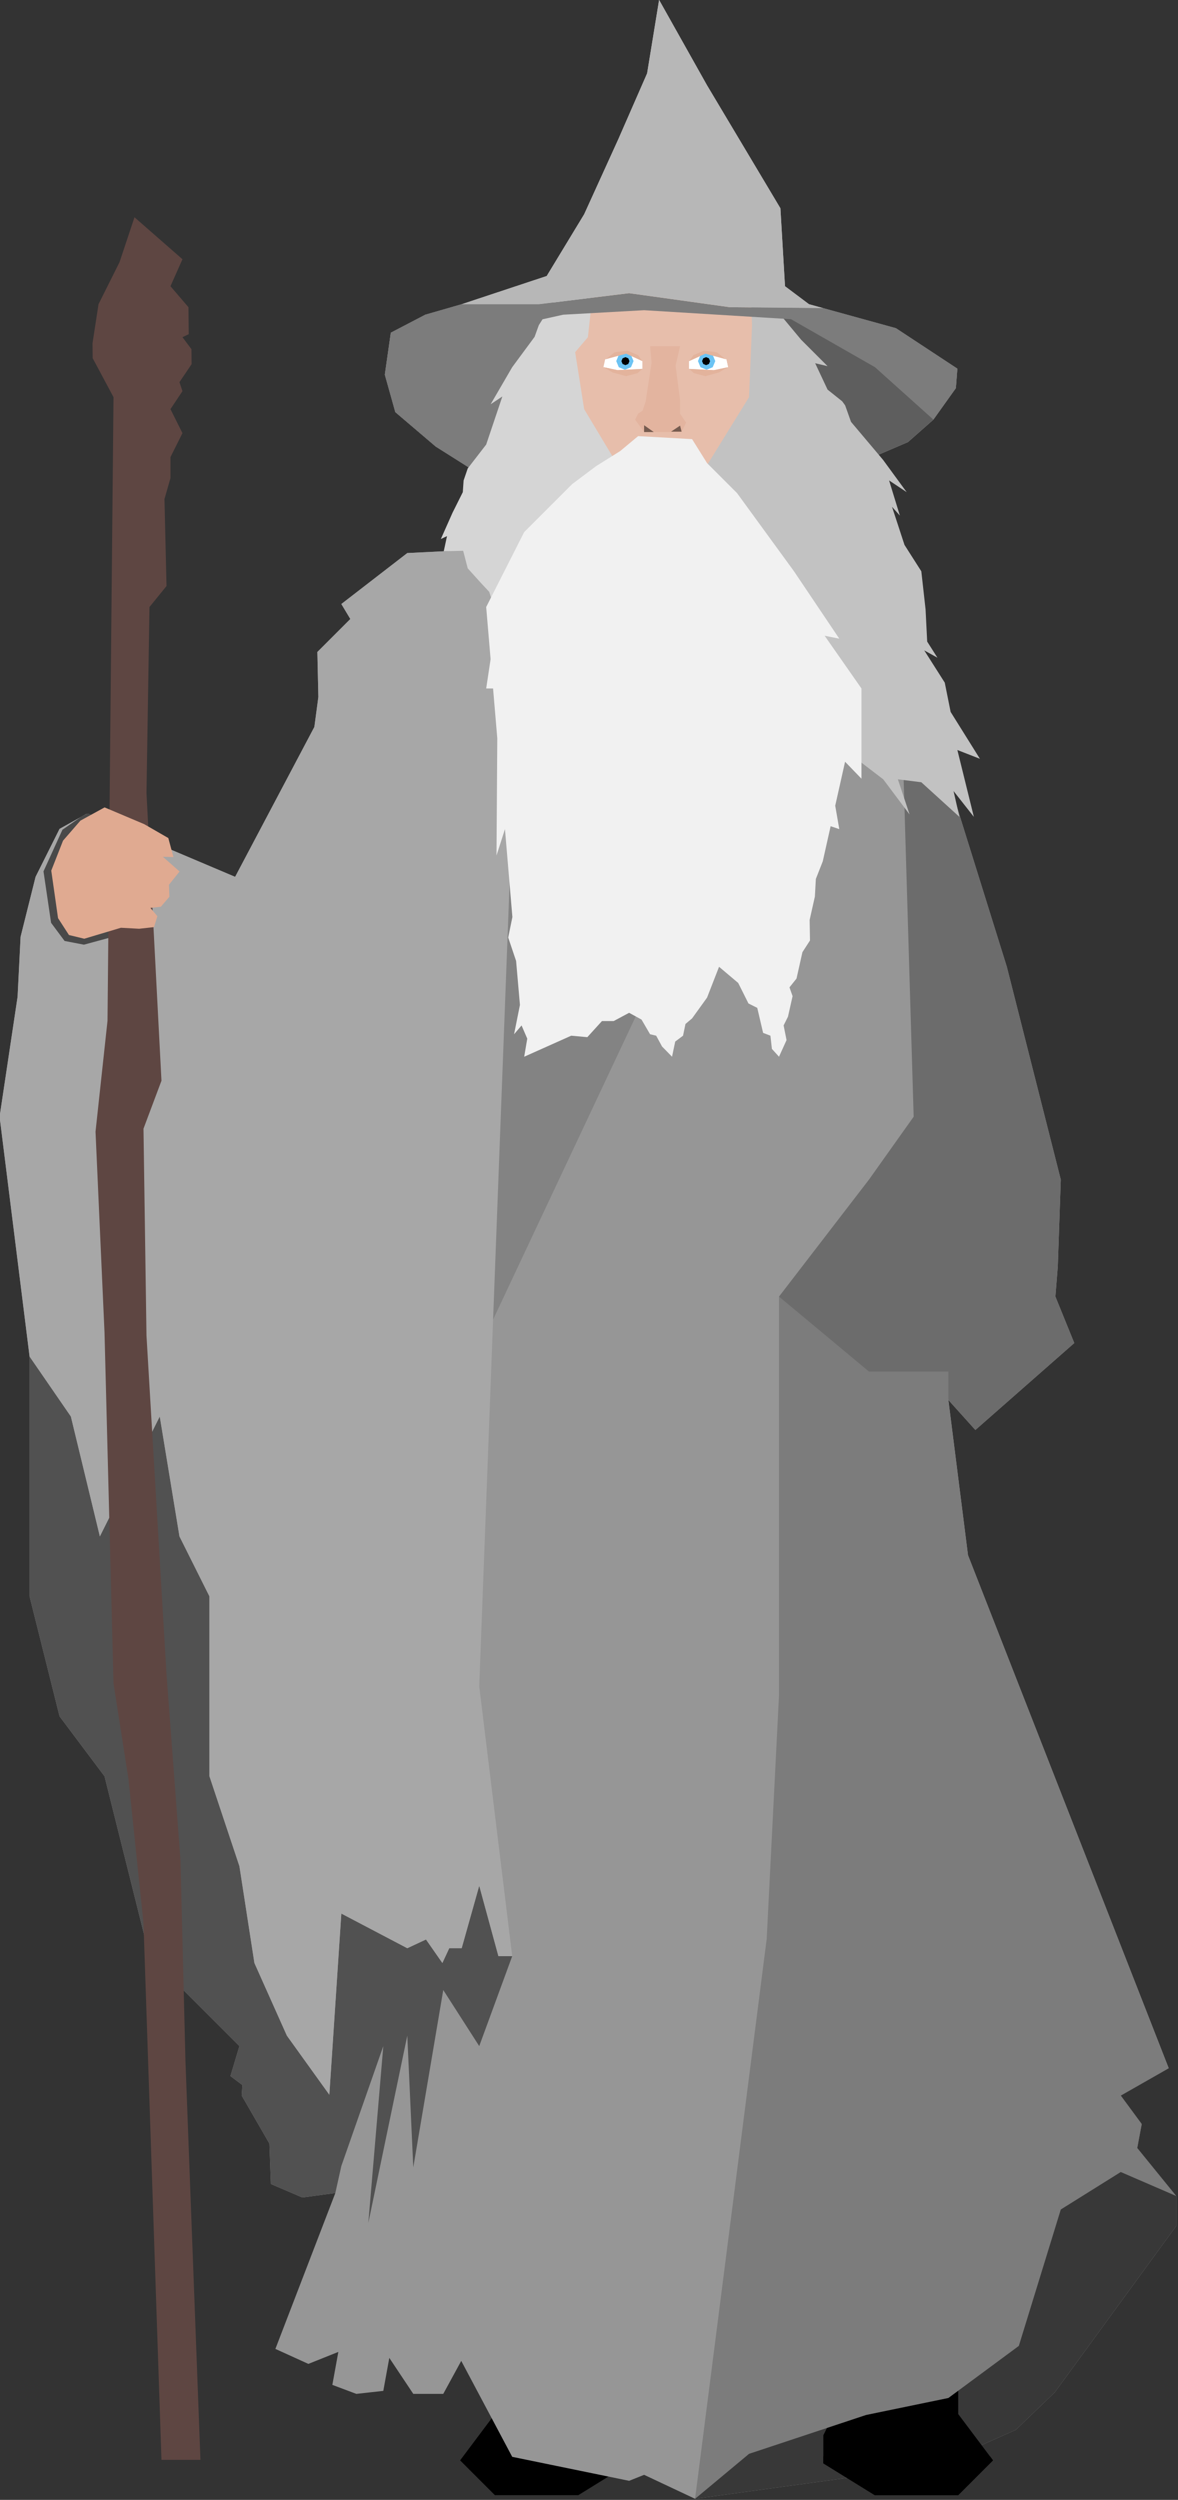 <?xml version="1.0" encoding="UTF-8" standalone="no"?>
<!DOCTYPE svg PUBLIC "-//W3C//DTD SVG 1.1//EN" "http://www.w3.org/Graphics/SVG/1.1/DTD/svg11.dtd">
<svg width="100%" height="100%" viewBox="0 0 402 853" version="1.1" xmlns="http://www.w3.org/2000/svg" xmlns:xlink="http://www.w3.org/1999/xlink" xml:space="preserve" xmlns:serif="http://www.serif.com/" style="fill-rule:evenodd;clip-rule:evenodd;stroke-linejoin:round;stroke-miterlimit:2;">
    <rect x="0" y="0" width="402" height="853" fill="#333333" stroke="none"/>
    <g id="idle-frame-1" serif:id="idle frame 1" transform="matrix(1.023,0,0,1.023,-726.468,-171.385)">
        <g id="cloths">
            <g transform="matrix(-2.32,0,0,2.32,3258.65,-1307.62)">
                <path d="M1027.34,928L1009.03,927.765L1009.03,983.794L1007.95,985.949L1007.95,990L1015.34,994.569L1027.34,994.569L1032.34,989.569L1027.34,982.906L1027.34,928Z"/>
            </g>
            <path d="M1010,374.618L886.549,350L846,352L824,369L827,374L816,385L816.336,400L815,410L788.568,460L739,439L730,444L722,460L717,480L716,500L710,540L720,620L720,700L730,740L745,760L760,820L790,850L787,860L791,863L790.756,866.5L800,882.5L800.5,896L811,900.5L822,899L802,951L813,956L823,952L821,963L829,966L838,965L840,954L848,966L858,966L864,955L881,987L920,995L925,993L942,1001L1022,990L1049,978L1062,965.479L1102.5,910L1102.5,900L1089.5,884L1091,876L1084,866.5L1100,857.381L1033.05,686.268L1026.5,634.5L1035.5,644.5L1068.5,615.5L1062.2,600L1063,590L1064,561L1046,490L1010,374.618Z" style="fill:rgb(150,150,150);"/>
            <path d="M1100,857.381L1086,859L1064,839.5L1063.5,860.149L1034.4,873.5L1005,880L965,905.342L942,1001L1022,990L1049,978L1062,965.479L1102.5,910L1102.5,900L1089.5,884L1091,876L1084,866.5L1100,857.381Z" style="fill:rgb(56,56,56);"/>
            <g id="boot" transform="matrix(1,0,0,1,16.728,1)">
                <g transform="matrix(2.32,0,0,2.32,-1370.38,-1308.62)">
                    <path d="M1027.34,928L1009.03,927.765L1009.03,983.794L1007.95,985.949L1007.95,990L1015.34,994.569L1027.34,994.569L1032.34,989.569L1027.34,982.906L1027.34,928Z"/>
                </g>
                <g transform="matrix(2.32,0,0,2.32,-1370.38,-1308.62)">
                    <path d="M1027.12,993.707L1015.06,993.492L1007.95,988.966L1007.95,990L1015.34,994.569L1027.34,994.569L1032.34,989.569L1031.89,988.966L1027.12,993.707Z"/>
                </g>
            </g>
            <path d="M965.891,814.284L942,1001L960,986L999.048,973.039L1026.5,967.372L1050,950L1064,904.5L1084,892L1102.5,900L1089.5,884L1091,876L1084,866.5L1100,857.381L1033.05,686.268L1026.5,634.5L1030,600L970,600L970,733L965.891,814.284Z" style="fill:rgb(124,124,124);"/>
            <path d="M930,490L874.607,440L874,609L930,490Z" style="fill:rgb(131,131,131);"/>
            <path d="M1010,374.618L1014.92,540L1000,561L970,600L1000,625L1026.5,625L1026.5,634.5L1035.5,644.5L1068.5,615.5L1062.2,600L1063,590L1064,561L1046,490L1010,374.618Z" style="fill:rgb(108,108,108);"/>
            <path d="M733.772,640L720,620L720,700L730,740L745,760L760,820L790,850L787,860L791,863L790.756,866.5L800,882.5L800.5,896L811,900.5L822,899L824,890L838,850L833,909L846,846.513L848,890.448L858,831.292L870,850L881,820L876.4,820L870,796.53L864.144,817.353L860,817.353L857.705,822.285L852.236,814.441L846,817.353L824,805.794L820,866.232L805.828,846.513L795,822.285L790,790L780,760L780,700L770,680L763.426,640L743.449,680L733.772,640Z" style="fill:rgb(81,81,81);"/>
            <path d="M881,439L886.549,350L846,352L824,369L827,374L816,385L816.336,400L815,410L788.568,460L739,439L730,444L722,460L717,480L716,500L710,540L720,620L733.772,640L743.449,680L763.426,640L770,680L780,700L780,760L790,790L795,822.285L805.828,846.513L820,866.232L824,805.794L846,817.353L852.236,814.441L857.705,822.285L860,817.353L864.144,817.353L870,796.53L876.4,820L881,820L870,730L881,439Z" style="fill:rgb(167,167,167);"/>
            <g transform="matrix(1.261,-0.139,0.119,1.077,-245.797,67.508)">
                <path d="M741.901,479.015L742.548,472.137L742.032,441.688L739.79,440.219L738,441L732.653,444.405L726.5,456.5L727,472.5L730,478.5L734.945,480.293L741.901,479.015Z" style="fill:rgb(73,73,73);"/>
            </g>
        </g>
        <g id="staff" transform="matrix(1,0,0,1,-2,0)">
            <path d="M773,254L757,240L752,255L745,269L743,282L743.047,287L750,300L748,508L744,545L747,612L750,729L755,761L760,809L766,988L779,988L774,855L772.342,788L767.684,726L761,613L760,544L766,528L761,432L762,370L767.684,363L767,334L769,327L769,320L773,312L769,304L773,298L772,295L776.049,289L776,284L773,280L775.098,279L775,270L769,263L773,254Z" style="fill:rgb(94,70,66);"/>
        </g>
        <g transform="matrix(0.994,-0.11,0.11,0.994,-45.119,84.074)">
            <path d="M759,444.5L746.5,437.5L738,441L731.5,447L726.5,456.5L727,472.5L730,478.5L734.945,480.293L747.5,478L753.5,479L758.5,479L760,475.5L758,472.5L761.5,472.5L764.704,469.5L765,465.5L769,461.5L764,456L767.5,456.5L766.5,450L759,444.5Z" style="fill:rgb(224,170,145);"/>
        </g>
        <g id="hat-and-face" serif:id="hat and face">
            <path d="M945.964,195.936L930,167.5L926,192L916.375,214L905,239L892.506,259.595L864.144,269L852,272.5L840.5,278.5L838.5,292.5L842,305L855.5,316.5L867.5,324L999,321L1013,315L1021.5,307.5L1029,297L1029.5,290.5L1009,277L980,269L972,263L970.47,237L945.964,195.936Z" style="fill:rgb(183,183,183);"/>
            <path d="M953.59,270L920,265.319L890,269L864.144,269L852,272.5L840.5,278.5L838.5,292.5L842,305L855.5,316.5L867.5,324L999,321L1013,315L1021.5,307.5L1029,297L1029.5,290.5L1009,277L984.703,270.297L953.59,270Z" style="fill:rgb(94,94,94);"/>
            <path d="M890,269L864.144,269L852,272.5L840.5,278.5L838.5,292.5L842,305L855.5,316.5L874.782,328.76L898.382,271.666" style="fill:rgb(124,124,124);"/>
            <g id="hair">
                <path d="M970,271.978L935.522,271.978L944.324,374.618L995,420L1004.77,427.47L1013.56,439.198L1009.65,427.47L1017.47,428.447L1030.18,440L1028.22,431.379L1035,440L1029.5,417.697L1037.02,420.629L1027.25,404.991L1025.29,395.218L1018.45,384.467L1022.85,386.911L1019.43,381.535L1018.89,370.785L1017.47,358.08L1011.86,349.284L1007.7,336.578L1010.32,339.51L1006.72,327.782L1012.59,331.692L1004.73,320.941L994.016,308.236L992.062,302.737L991.084,301.394L986.198,297.485L982.064,288.689L986.198,289.666L977.402,280.87L970,271.978Z" style="fill:rgb(194,194,194);"/>
                <path d="M964.012,260L900,260L889.877,275.984L888.465,279.893L881,290L873.805,302.372L877.714,299.769L872.319,315.808L866.162,323.778L864.788,327.782L864.52,331.692L861.099,338.533L857.19,347.329L859.248,346.352L858.167,351.4L864.639,351.238L866.162,357.102L870.576,361.989L873.316,364.921L875,370L900,385L950,370L938.927,323.778L964.012,260Z" style="fill:rgb(213,213,213);"/>
            </g>
            <path id="face" d="M961,276L960,245.75L934,240L910,245.75L906.25,280L902,285L905,304L923,334L939,334L960,300L961,276Z" style="fill:rgb(231,190,171);"/>
            <g transform="matrix(-1,0,0,1,1864.44,0)">
                <path d="M924.424,288L920.455,285L915.449,285L912,287.407L911.435,290L916,291L924.424,290.566L924.424,288Z" style="fill:white;"/>
            </g>
            <g id="eye-right" serif:id="eye right" transform="matrix(-1,0,0,1,1864.44,0)">
                <path d="M924.424,288L920.455,285L915.449,285L912,287.407L911.435,290L916,291L924.424,290.566L924.424,288Z" style="fill:white;"/>
                <clipPath id="_clip1">
                    <path d="M924.424,288L920.455,285L915.449,285L912,287.407L911.435,290L916,291L924.424,290.566L924.424,288Z"/>
                </clipPath>
                <g clip-path="url(#_clip1)">
                    <g transform="matrix(1.362,0,0,1.362,-332.152,-104.627)">
                        <g transform="matrix(0.707,0.707,-0.707,0.707,473.255,-564.039)">
                            <path d="M919,286.5L917.515,285.894L916,286.5L915.383,287.996L916,289.5L917.504,290.117L919,289.5L919.621,288L919,286.5Z" style="fill:rgb(108,195,243);"/>
                        </g>
                        <g transform="matrix(0.326,0.326,-0.328,0.328,713.803,-105.305)">
                            <path d="M919,286.5L917.515,285.894L916,286.5L915.383,287.996L916,289.5L917.504,290.117L919,289.5L919.621,288L919,286.5Z"/>
                        </g>
                    </g>
                </g>
                <g transform="matrix(1,0,0,-1,0,578.5)">
                    <path d="M922.816,286.5L919,285.5L914.5,286.73L911.5,288.5L916.239,287.5L924.424,287.934L922.816,286.5Z" style="fill:rgb(227,179,156);"/>
                </g>
                <path d="M923,286L919.5,284.5L915.229,285L912,287.407L919,285.5L924.424,288L923,286Z" style="fill:rgb(227,179,156);"/>
            </g>
            <g id="eye-left" serif:id="eye left">
                <path d="M924.424,288L920.455,285L915.449,285L912,287.407L911.435,290L916,291L924.424,290.566L924.424,288Z" style="fill:white;"/>
                <clipPath id="_clip2">
                    <path d="M924.424,288L920.455,285L915.449,285L912,287.407L911.435,290L916,291L924.424,290.566L924.424,288Z"/>
                </clipPath>
                <g clip-path="url(#_clip2)">
                    <g transform="matrix(1.362,0,0,1.362,-332.152,-104.627)">
                        <g transform="matrix(0.707,0.707,-0.707,0.707,473.255,-564.039)">
                            <path d="M919,286.5L917.515,285.894L916,286.5L915.383,287.996L916,289.5L917.504,290.117L919,289.5L919.621,288L919,286.5Z" style="fill:rgb(108,195,243);"/>
                        </g>
                        <g transform="matrix(0.326,0.326,-0.328,0.328,713.803,-105.305)">
                            <path d="M919,286.5L917.515,285.894L916,286.5L915.383,287.996L916,289.5L917.504,290.117L919,289.5L919.621,288L919,286.5Z"/>
                        </g>
                    </g>
                </g>
                <g transform="matrix(1,0,0,-1,0,578.5)">
                    <path d="M922.816,286.5L919,285.5L914.5,286.73L911.5,288.5L916.239,287.5L924.424,287.934L922.816,286.5Z" style="fill:rgb(227,179,156);"/>
                </g>
                <path d="M923,286L919.5,284.5L915.229,285L912,287.407L919,285.5L924.424,288L923,286Z" style="fill:rgb(227,179,156);"/>
            </g>
            <g id="nose">
                <path d="M937,283L927,283L927.5,288.5L925.5,301.5L924.5,304.5L923,305.5L922,307.5L925,311.634L937.5,311.634L939,308.5L937,305.5L937,301L935.5,289.5L937,283Z" style="fill:rgb(227,180,159);"/>
                <path d="M937,309.5L934,311.5L937.5,311.5L937,309.5Z" style="fill:rgb(117,91,79);"/>
                <g transform="matrix(1,0,0,1,0,-0.366)">
                    <path d="M925,309.731L928.215,312L925,312L925,309.731Z" style="fill:rgb(117,91,79);"/>
                </g>
            </g>
            <path d="M946,322L941,314L923,313L917,318L909,323L901,329L885,345L872.319,370L873.79,387.399L872.319,397.173L874.616,397.173L876.021,413.787L875.759,452.881L878.582,444.085L881.061,473.405L879.669,480.246L882.3,488.065L883.578,502.724L881.623,512.498L884.118,509.566L886.021,513.964L885,520L900.681,512.986L906.057,513.475L910.943,508.1L914.852,508.1L920,505.349L924.137,507.611L926.986,512.498L929.024,512.986L930.978,516.583L934.317,520L935.376,514.941L937.984,512.986L938.797,509.077L941,507.216L946,500.281L950,490L956.389,495.394L959.81,502.236L962.742,503.702L964.696,512.045L967.14,512.986L967.628,517.384L970,520L972.515,514.452L971.538,509.559L972.994,506.634L974.526,499.792L973.492,496.86L975.839,493.928L977.809,485.133L980.334,481.223L980.217,474.382L981.968,466.563L982.288,460.699L984.595,454.835L987.221,443.107L990.107,444.085L988.753,436.266L992.037,421.606L997.509,427.268L997.509,397.173L985.22,379.581L990.107,380.558L974.998,358.08L956,332L946,322Z" style="fill:rgb(241,241,241);"/>
            <path d="M898,272.5L925,271L974,274L1002,290L1021.5,307.5L1029,297L1029.5,290.5L1009,277L984.703,270.297L953.59,270L920,265.319L890,269L891.115,274.029L898,272.5Z" style="fill:rgb(124,124,124);"/>
            <path d="M892.506,259.595L864.144,269L890,269L920,265.319L953.59,270L984.703,270.297L980,269L972,263L970.47,237L945.964,195.936L930,167.5L926,192L916.375,214L905,239L892.506,259.595Z" style="fill:rgb(183,183,183);"/>
        </g>
    </g>
</svg>
